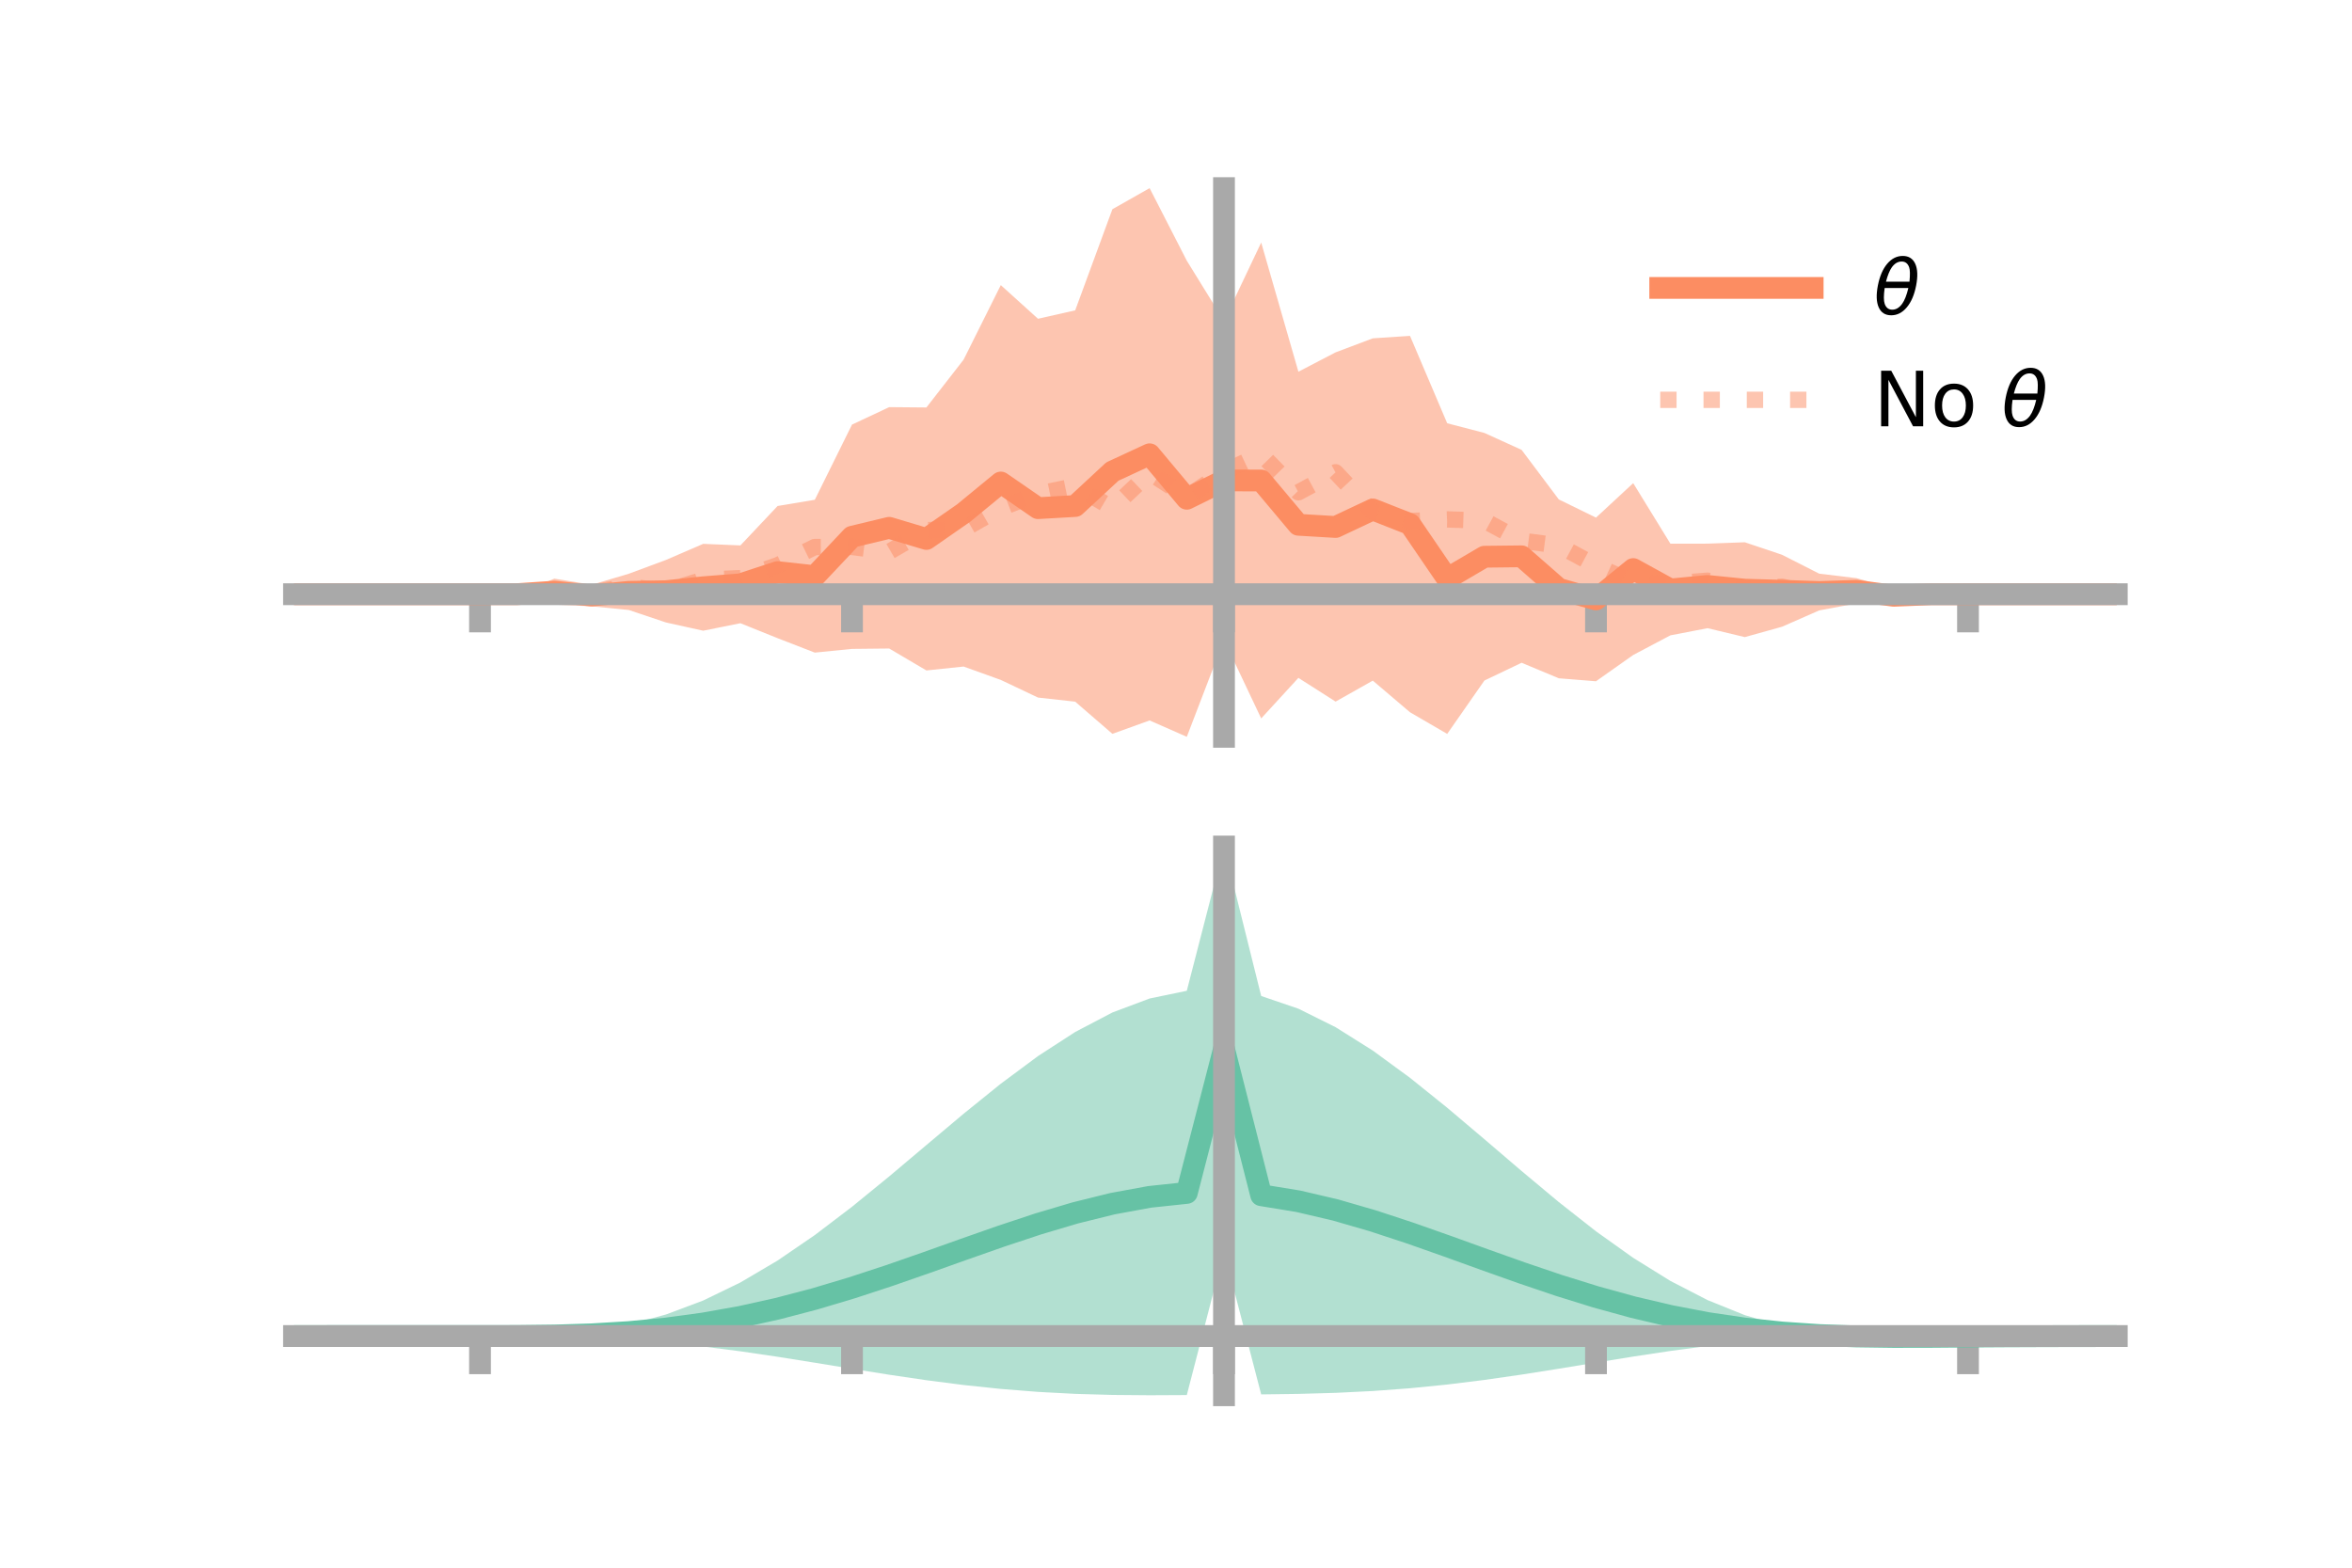 <?xml version="1.0" encoding="utf-8" standalone="no"?>
<!DOCTYPE svg PUBLIC "-//W3C//DTD SVG 1.1//EN"
  "http://www.w3.org/Graphics/SVG/1.1/DTD/svg11.dtd">
<!-- Created with matplotlib (https://matplotlib.org/) -->
<svg height="144pt" version="1.1" viewBox="0 0 216 144" width="216pt" xmlns="http://www.w3.org/2000/svg" xmlns:xlink="http://www.w3.org/1999/xlink">
 <defs>
  <style type="text/css">*{stroke-linecap:butt;stroke-linejoin:round;}</style>
 </defs>
 <g id="figure_1">
  <g id="patch_1">
   <path d="M 0 144 
L 216 144 
L 216 0 
L 0 0 
z
" style="fill:none;"/>
  </g>
  <g id="axes_1">
   <g id="patch_2">
    <path d="M 27 67.68 
L 194.4 67.68 
L 194.4 17.28 
L 27 17.28 
z
" style="fill:none;"/>
   </g>
   <g id="PolyCollection_1">
    <path clip-path="url(#p5e7f32ef38)" d="M 27 54.582 
L 27 54.582 
L 30.416 54.582 
L 33.833 54.582 
L 37.249 54.582 
L 40.665 54.582 
L 44.082 54.582 
L 47.498 54.544 
L 50.914 53.152 
L 54.331 53.715 
L 57.747 52.701 
L 61.163 51.432 
L 64.58 49.955 
L 67.996 50.1 
L 71.412 46.478 
L 74.829 45.908 
L 78.245 39.002 
L 81.661 37.397 
L 85.078 37.428 
L 88.494 33.037 
L 91.91 26.19 
L 95.327 29.279 
L 98.743 28.507 
L 102.159 19.218 
L 105.576 17.28 
L 108.992 23.947 
L 112.408 29.48 
L 115.824 22.28 
L 119.241 34.142 
L 122.657 32.366 
L 126.073 31.077 
L 129.49 30.852 
L 132.906 38.88 
L 136.322 39.767 
L 139.739 41.323 
L 143.155 45.875 
L 146.571 47.546 
L 149.988 44.379 
L 153.404 49.939 
L 156.82 49.936 
L 160.237 49.81 
L 163.653 50.958 
L 167.069 52.694 
L 170.486 53.105 
L 173.902 54.072 
L 177.318 54.56 
L 180.735 54.582 
L 184.151 54.582 
L 187.567 54.582 
L 190.984 54.582 
L 194.4 54.582 
L 194.4 54.582 
L 194.4 54.582 
L 190.984 54.582 
L 187.567 54.582 
L 184.151 54.582 
L 180.735 54.582 
L 177.318 54.613 
L 173.902 55.374 
L 170.486 55.431 
L 167.069 56.07 
L 163.653 57.57 
L 160.237 58.521 
L 156.82 57.702 
L 153.404 58.36 
L 149.988 60.164 
L 146.571 62.578 
L 143.155 62.304 
L 139.739 60.878 
L 136.322 62.512 
L 132.906 67.412 
L 129.49 65.425 
L 126.073 62.518 
L 122.657 64.446 
L 119.241 62.266 
L 115.824 65.991 
L 112.408 58.777 
L 108.992 67.68 
L 105.576 66.176 
L 102.159 67.407 
L 98.743 64.452 
L 95.327 64.075 
L 91.91 62.454 
L 88.494 61.226 
L 85.078 61.584 
L 81.661 59.569 
L 78.245 59.605 
L 74.829 59.946 
L 71.412 58.621 
L 67.996 57.245 
L 64.58 57.934 
L 61.163 57.178 
L 57.747 56.031 
L 54.331 55.691 
L 50.914 55.54 
L 47.498 54.61 
L 44.082 54.582 
L 40.665 54.582 
L 37.249 54.582 
L 33.833 54.582 
L 30.416 54.582 
L 27 54.582 
z
" style="fill:#fc8d62;fill-opacity:0.5;"/>
   </g>
   <g id="matplotlib.axis_1">
    <g id="xtick_1">
     <g id="line2d_1">
      <defs>
       <path d="M 0 0 
L 0 3.5 
" id="m4ec51422e7" style="stroke:#a9a9a9;stroke-width:2;"/>
      </defs>
      <g>
       <use style="fill:#a9a9a9;stroke:#a9a9a9;stroke-width:2;" x="44.082" xlink:href="#m4ec51422e7" y="54.582"/>
      </g>
     </g>
    </g>
    <g id="xtick_2">
     <g id="line2d_2">
      <g>
       <use style="fill:#a9a9a9;stroke:#a9a9a9;stroke-width:2;" x="78.245" xlink:href="#m4ec51422e7" y="54.582"/>
      </g>
     </g>
    </g>
    <g id="xtick_3">
     <g id="line2d_3">
      <g>
       <use style="fill:#a9a9a9;stroke:#a9a9a9;stroke-width:2;" x="112.408" xlink:href="#m4ec51422e7" y="54.582"/>
      </g>
     </g>
    </g>
    <g id="xtick_4">
     <g id="line2d_4">
      <g>
       <use style="fill:#a9a9a9;stroke:#a9a9a9;stroke-width:2;" x="146.571" xlink:href="#m4ec51422e7" y="54.582"/>
      </g>
     </g>
    </g>
    <g id="xtick_5">
     <g id="line2d_5">
      <g>
       <use style="fill:#a9a9a9;stroke:#a9a9a9;stroke-width:2;" x="180.735" xlink:href="#m4ec51422e7" y="54.582"/>
      </g>
     </g>
    </g>
   </g>
   <g id="matplotlib.axis_2"/>
   <g id="line2d_6">
    <path clip-path="url(#p5e7f32ef38)" d="M 27 54.582 
L 30.416 54.582 
L 33.833 54.582 
L 37.249 54.582 
L 40.665 54.582 
L 44.082 54.582 
L 47.498 54.577 
L 50.914 54.346 
L 54.331 54.703 
L 57.747 54.366 
L 61.163 54.305 
L 64.58 53.944 
L 67.996 53.673 
L 71.412 52.549 
L 74.829 52.927 
L 78.245 49.304 
L 81.661 48.483 
L 85.078 49.506 
L 88.494 47.131 
L 91.91 44.322 
L 95.327 46.677 
L 98.743 46.48 
L 102.159 43.312 
L 105.576 41.728 
L 108.992 45.813 
L 112.408 44.129 
L 115.824 44.136 
L 119.241 48.204 
L 122.657 48.406 
L 126.073 46.797 
L 129.49 48.139 
L 132.906 53.146 
L 136.322 51.139 
L 139.739 51.101 
L 143.155 54.089 
L 146.571 55.062 
L 149.988 52.272 
L 153.404 54.149 
L 156.82 53.819 
L 160.237 54.165 
L 163.653 54.264 
L 167.069 54.382 
L 170.486 54.268 
L 173.902 54.723 
L 177.318 54.586 
L 180.735 54.582 
L 184.151 54.582 
L 187.567 54.582 
L 190.984 54.582 
L 194.4 54.582 
" style="fill:none;stroke:#fc8d62;stroke-linecap:square;stroke-width:2;"/>
   </g>
   <g id="line2d_7">
    <path clip-path="url(#p5e7f32ef38)" d="M 27 54.582 
L 30.416 54.582 
L 33.833 54.582 
L 37.249 54.582 
L 40.665 54.582 
L 44.082 54.582 
L 47.498 54.501 
L 50.914 54.606 
L 54.331 54.424 
L 57.747 53.881 
L 61.163 54.297 
L 64.58 53.253 
L 67.996 53.104 
L 71.412 51.921 
L 74.829 50.247 
L 78.245 50.239 
L 81.661 50.684 
L 85.078 48.696 
L 88.494 48.617 
L 91.91 46.664 
L 95.327 45.36 
L 98.743 44.655 
L 102.159 46.667 
L 105.576 43.429 
L 108.992 45.641 
L 112.408 43.345 
L 115.824 41.728 
L 119.241 45.22 
L 122.657 43.381 
L 126.073 47.016 
L 129.49 47.859 
L 132.906 47.71 
L 136.322 47.821 
L 139.739 49.666 
L 143.155 50.11 
L 146.571 51.952 
L 149.988 53.511 
L 153.404 53.611 
L 156.82 53.337 
L 160.237 54.129 
L 163.653 53.894 
L 167.069 54.712 
L 170.486 54.577 
L 173.902 54.532 
L 177.318 54.643 
L 180.735 54.582 
L 184.151 54.582 
L 187.567 54.582 
L 190.984 54.582 
L 194.4 54.582 
" style="fill:none;stroke:#fc8d62;stroke-dasharray:1.5,2.475;stroke-dashoffset:0;stroke-opacity:0.5;stroke-width:1.5;"/>
   </g>
   <g id="patch_3">
    <path d="M 112.408 67.68 
L 112.408 17.28 
" style="fill:none;stroke:#a9a9a9;stroke-linecap:square;stroke-linejoin:miter;stroke-width:2;"/>
   </g>
   <g id="patch_4">
    <path d="M 194.4 67.68 
L 194.4 17.28 
" style="fill:none;"/>
   </g>
   <g id="patch_5">
    <path d="M 27 54.582 
L 194.4 54.582 
" style="fill:none;stroke:#a9a9a9;stroke-linecap:square;stroke-linejoin:miter;stroke-width:2;"/>
   </g>
   <g id="patch_6">
    <path d="M 27 17.28 
L 194.4 17.28 
" style="fill:none;"/>
   </g>
   <g id="legend_1">
    <g id="line2d_8">
     <path d="M 152.47 26.449 
L 166.47 26.449 
" style="fill:none;stroke:#fc8d62;stroke-linecap:square;stroke-width:2;"/>
    </g>
    <g id="line2d_9"/>
    <g id="text_1">
     <!-- $\theta$ -->
     <g transform="translate(172.07 28.899)scale(0.07 -0.07)">
      <defs>
       <path d="M 45.516 34.672 
L 14.453 34.672 
Q 12.359 20.062 14.5 13.875 
Q 17.188 6.25 24.469 6.25 
Q 31.781 6.25 37.359 13.922 
Q 42.234 20.656 45.516 34.672 
z
M 47.016 42.969 
Q 48.344 56.844 46.625 61.719 
Q 43.953 69.438 36.766 69.438 
Q 29.297 69.438 23.828 61.812 
Q 19.531 55.672 16.156 42.969 
z
M 38.188 76.766 
Q 49.906 76.766 54.594 66.406 
Q 59.281 56.109 55.719 37.844 
Q 52.203 19.625 43.453 9.281 
Q 34.766 -1.125 23.047 -1.125 
Q 11.281 -1.125 6.641 9.281 
Q 2 19.625 5.516 37.844 
Q 9.078 56.109 17.719 66.406 
Q 26.422 76.766 38.188 76.766 
z
" id="DejaVuSans-Oblique-952"/>
      </defs>
      <use transform="translate(0 0.234)" xlink:href="#DejaVuSans-Oblique-952"/>
     </g>
    </g>
    <g id="line2d_10">
     <path d="M 152.47 36.724 
L 166.47 36.724 
" style="fill:none;stroke:#fc8d62;stroke-dasharray:1.5,2.475;stroke-dashoffset:0;stroke-opacity:0.5;stroke-width:1.5;"/>
    </g>
    <g id="line2d_11"/>
    <g id="text_2">
     <!-- No $\theta$ -->
     <g transform="translate(172.07 39.174)scale(0.07 -0.07)">
      <defs>
       <path d="M 9.812 72.906 
L 23.094 72.906 
L 55.422 11.922 
L 55.422 72.906 
L 64.984 72.906 
L 64.984 0 
L 51.703 0 
L 19.391 60.984 
L 19.391 0 
L 9.812 0 
z
" id="DejaVuSans-78"/>
       <path d="M 30.609 48.391 
Q 23.391 48.391 19.188 42.75 
Q 14.984 37.109 14.984 27.297 
Q 14.984 17.484 19.156 11.844 
Q 23.344 6.203 30.609 6.203 
Q 37.797 6.203 41.984 11.859 
Q 46.188 17.531 46.188 27.297 
Q 46.188 37.016 41.984 42.703 
Q 37.797 48.391 30.609 48.391 
z
M 30.609 56 
Q 42.328 56 49.016 48.375 
Q 55.719 40.766 55.719 27.297 
Q 55.719 13.875 49.016 6.219 
Q 42.328 -1.422 30.609 -1.422 
Q 18.844 -1.422 12.172 6.219 
Q 5.516 13.875 5.516 27.297 
Q 5.516 40.766 12.172 48.375 
Q 18.844 56 30.609 56 
z
" id="DejaVuSans-111"/>
       <path id="DejaVuSans-32"/>
      </defs>
      <use transform="translate(0 0.234)" xlink:href="#DejaVuSans-78"/>
      <use transform="translate(74.805 0.234)" xlink:href="#DejaVuSans-111"/>
      <use transform="translate(135.986 0.234)" xlink:href="#DejaVuSans-32"/>
      <use transform="translate(167.773 0.234)" xlink:href="#DejaVuSans-Oblique-952"/>
     </g>
    </g>
   </g>
  </g>
  <g id="axes_2">
   <g id="patch_7">
    <path d="M 27 128.16 
L 194.4 128.16 
L 194.4 77.76 
L 27 77.76 
z
" style="fill:none;"/>
   </g>
   <g id="PolyCollection_2">
    <path clip-path="url(#pe2108ea0cc)" d="M 27 122.728 
L 27 122.72 
L 30.416 122.722 
L 33.833 122.723 
L 37.249 122.723 
L 40.665 122.723 
L 44.082 122.723 
L 47.498 122.703 
L 50.914 122.579 
L 54.331 122.257 
L 57.747 121.663 
L 61.163 120.742 
L 64.58 119.458 
L 67.996 117.801 
L 71.412 115.786 
L 74.829 113.448 
L 78.245 110.847 
L 81.661 108.059 
L 85.078 105.178 
L 88.494 102.304 
L 91.91 99.545 
L 95.327 97.006 
L 98.743 94.793 
L 102.159 93.002 
L 105.576 91.718 
L 108.992 91.009 
L 112.408 77.76 
L 115.824 91.488 
L 119.241 92.654 
L 122.657 94.353 
L 126.073 96.501 
L 129.49 99.002 
L 132.906 101.751 
L 136.322 104.641 
L 139.739 107.564 
L 143.155 110.416 
L 146.571 113.102 
L 149.988 115.539 
L 153.404 117.66 
L 156.82 119.422 
L 160.237 120.802 
L 163.653 121.801 
L 167.069 122.416 
L 170.486 122.587 
L 173.902 122.59 
L 177.318 122.612 
L 180.735 122.648 
L 184.151 122.676 
L 187.567 122.696 
L 190.984 122.708 
L 194.4 122.716 
L 194.4 122.735 
L 194.4 122.735 
L 190.984 122.75 
L 187.567 122.778 
L 184.151 122.824 
L 180.735 122.895 
L 177.318 122.983 
L 173.902 123.017 
L 170.486 122.928 
L 167.069 122.845 
L 163.653 122.992 
L 160.237 123.266 
L 156.82 123.638 
L 153.404 124.092 
L 149.988 124.608 
L 146.571 125.162 
L 143.155 125.723 
L 139.739 126.263 
L 136.322 126.754 
L 132.906 127.177 
L 129.49 127.518 
L 126.073 127.771 
L 122.657 127.94 
L 119.241 128.036 
L 115.824 128.083 
L 112.408 114.944 
L 108.992 128.143 
L 105.576 128.16 
L 102.159 128.131 
L 98.743 128.033 
L 95.327 127.852 
L 91.91 127.58 
L 88.494 127.22 
L 85.078 126.78 
L 81.661 126.276 
L 78.245 125.731 
L 74.829 125.172 
L 71.412 124.627 
L 67.996 124.124 
L 64.58 123.685 
L 61.163 123.325 
L 57.747 123.054 
L 54.331 122.873 
L 50.914 122.77 
L 47.498 122.729 
L 44.082 122.723 
L 40.665 122.723 
L 37.249 122.723 
L 33.833 122.723 
L 30.416 122.724 
L 27 122.728 
z
" style="fill:#66c2a5;fill-opacity:0.5;"/>
   </g>
   <g id="matplotlib.axis_3">
    <g id="xtick_6">
     <g id="line2d_12">
      <g>
       <use style="fill:#a9a9a9;stroke:#a9a9a9;stroke-width:2;" x="44.082" xlink:href="#m4ec51422e7" y="122.723"/>
      </g>
     </g>
    </g>
    <g id="xtick_7">
     <g id="line2d_13">
      <g>
       <use style="fill:#a9a9a9;stroke:#a9a9a9;stroke-width:2;" x="78.245" xlink:href="#m4ec51422e7" y="122.723"/>
      </g>
     </g>
    </g>
    <g id="xtick_8">
     <g id="line2d_14">
      <g>
       <use style="fill:#a9a9a9;stroke:#a9a9a9;stroke-width:2;" x="112.408" xlink:href="#m4ec51422e7" y="122.723"/>
      </g>
     </g>
    </g>
    <g id="xtick_9">
     <g id="line2d_15">
      <g>
       <use style="fill:#a9a9a9;stroke:#a9a9a9;stroke-width:2;" x="146.571" xlink:href="#m4ec51422e7" y="122.723"/>
      </g>
     </g>
    </g>
    <g id="xtick_10">
     <g id="line2d_16">
      <g>
       <use style="fill:#a9a9a9;stroke:#a9a9a9;stroke-width:2;" x="180.735" xlink:href="#m4ec51422e7" y="122.723"/>
      </g>
     </g>
    </g>
   </g>
   <g id="matplotlib.axis_4"/>
   <g id="line2d_17">
    <path clip-path="url(#pe2108ea0cc)" d="M 27 122.724 
L 30.416 122.723 
L 33.833 122.723 
L 37.249 122.723 
L 40.665 122.723 
L 44.082 122.723 
L 47.498 122.716 
L 50.914 122.674 
L 54.331 122.565 
L 57.747 122.359 
L 61.163 122.033 
L 64.58 121.571 
L 67.996 120.963 
L 71.412 120.206 
L 74.829 119.31 
L 78.245 118.289 
L 81.661 117.168 
L 85.078 115.979 
L 88.494 114.762 
L 91.91 113.563 
L 95.327 112.429 
L 98.743 111.413 
L 102.159 110.567 
L 105.576 109.939 
L 108.992 109.576 
L 112.408 96.352 
L 115.824 109.786 
L 119.241 110.345 
L 122.657 111.146 
L 126.073 112.136 
L 129.49 113.26 
L 132.906 114.464 
L 136.322 115.698 
L 139.739 116.913 
L 143.155 118.07 
L 146.571 119.132 
L 149.988 120.073 
L 153.404 120.876 
L 156.82 121.53 
L 160.237 122.034 
L 163.653 122.396 
L 167.069 122.631 
L 170.486 122.758 
L 173.902 122.804 
L 177.318 122.798 
L 180.735 122.771 
L 184.151 122.75 
L 187.567 122.737 
L 190.984 122.729 
L 194.4 122.726 
" style="fill:none;stroke:#66c2a5;stroke-linecap:square;stroke-width:2;"/>
   </g>
   <g id="patch_8">
    <path d="M 112.408 128.16 
L 112.408 77.76 
" style="fill:none;stroke:#a9a9a9;stroke-linecap:square;stroke-linejoin:miter;stroke-width:2;"/>
   </g>
   <g id="patch_9">
    <path d="M 194.4 128.16 
L 194.4 77.76 
" style="fill:none;"/>
   </g>
   <g id="patch_10">
    <path d="M 27 122.723 
L 194.4 122.723 
" style="fill:none;stroke:#a9a9a9;stroke-linecap:square;stroke-linejoin:miter;stroke-width:2;"/>
   </g>
   <g id="patch_11">
    <path d="M 27 77.76 
L 194.4 77.76 
" style="fill:none;"/>
   </g>
  </g>
 </g>
 <defs>
  <clipPath id="p5e7f32ef38">
   <rect height="50.4" width="167.4" x="27" y="17.28"/>
  </clipPath>
  <clipPath id="pe2108ea0cc">
   <rect height="50.4" width="167.4" x="27" y="77.76"/>
  </clipPath>
 </defs>
</svg>
